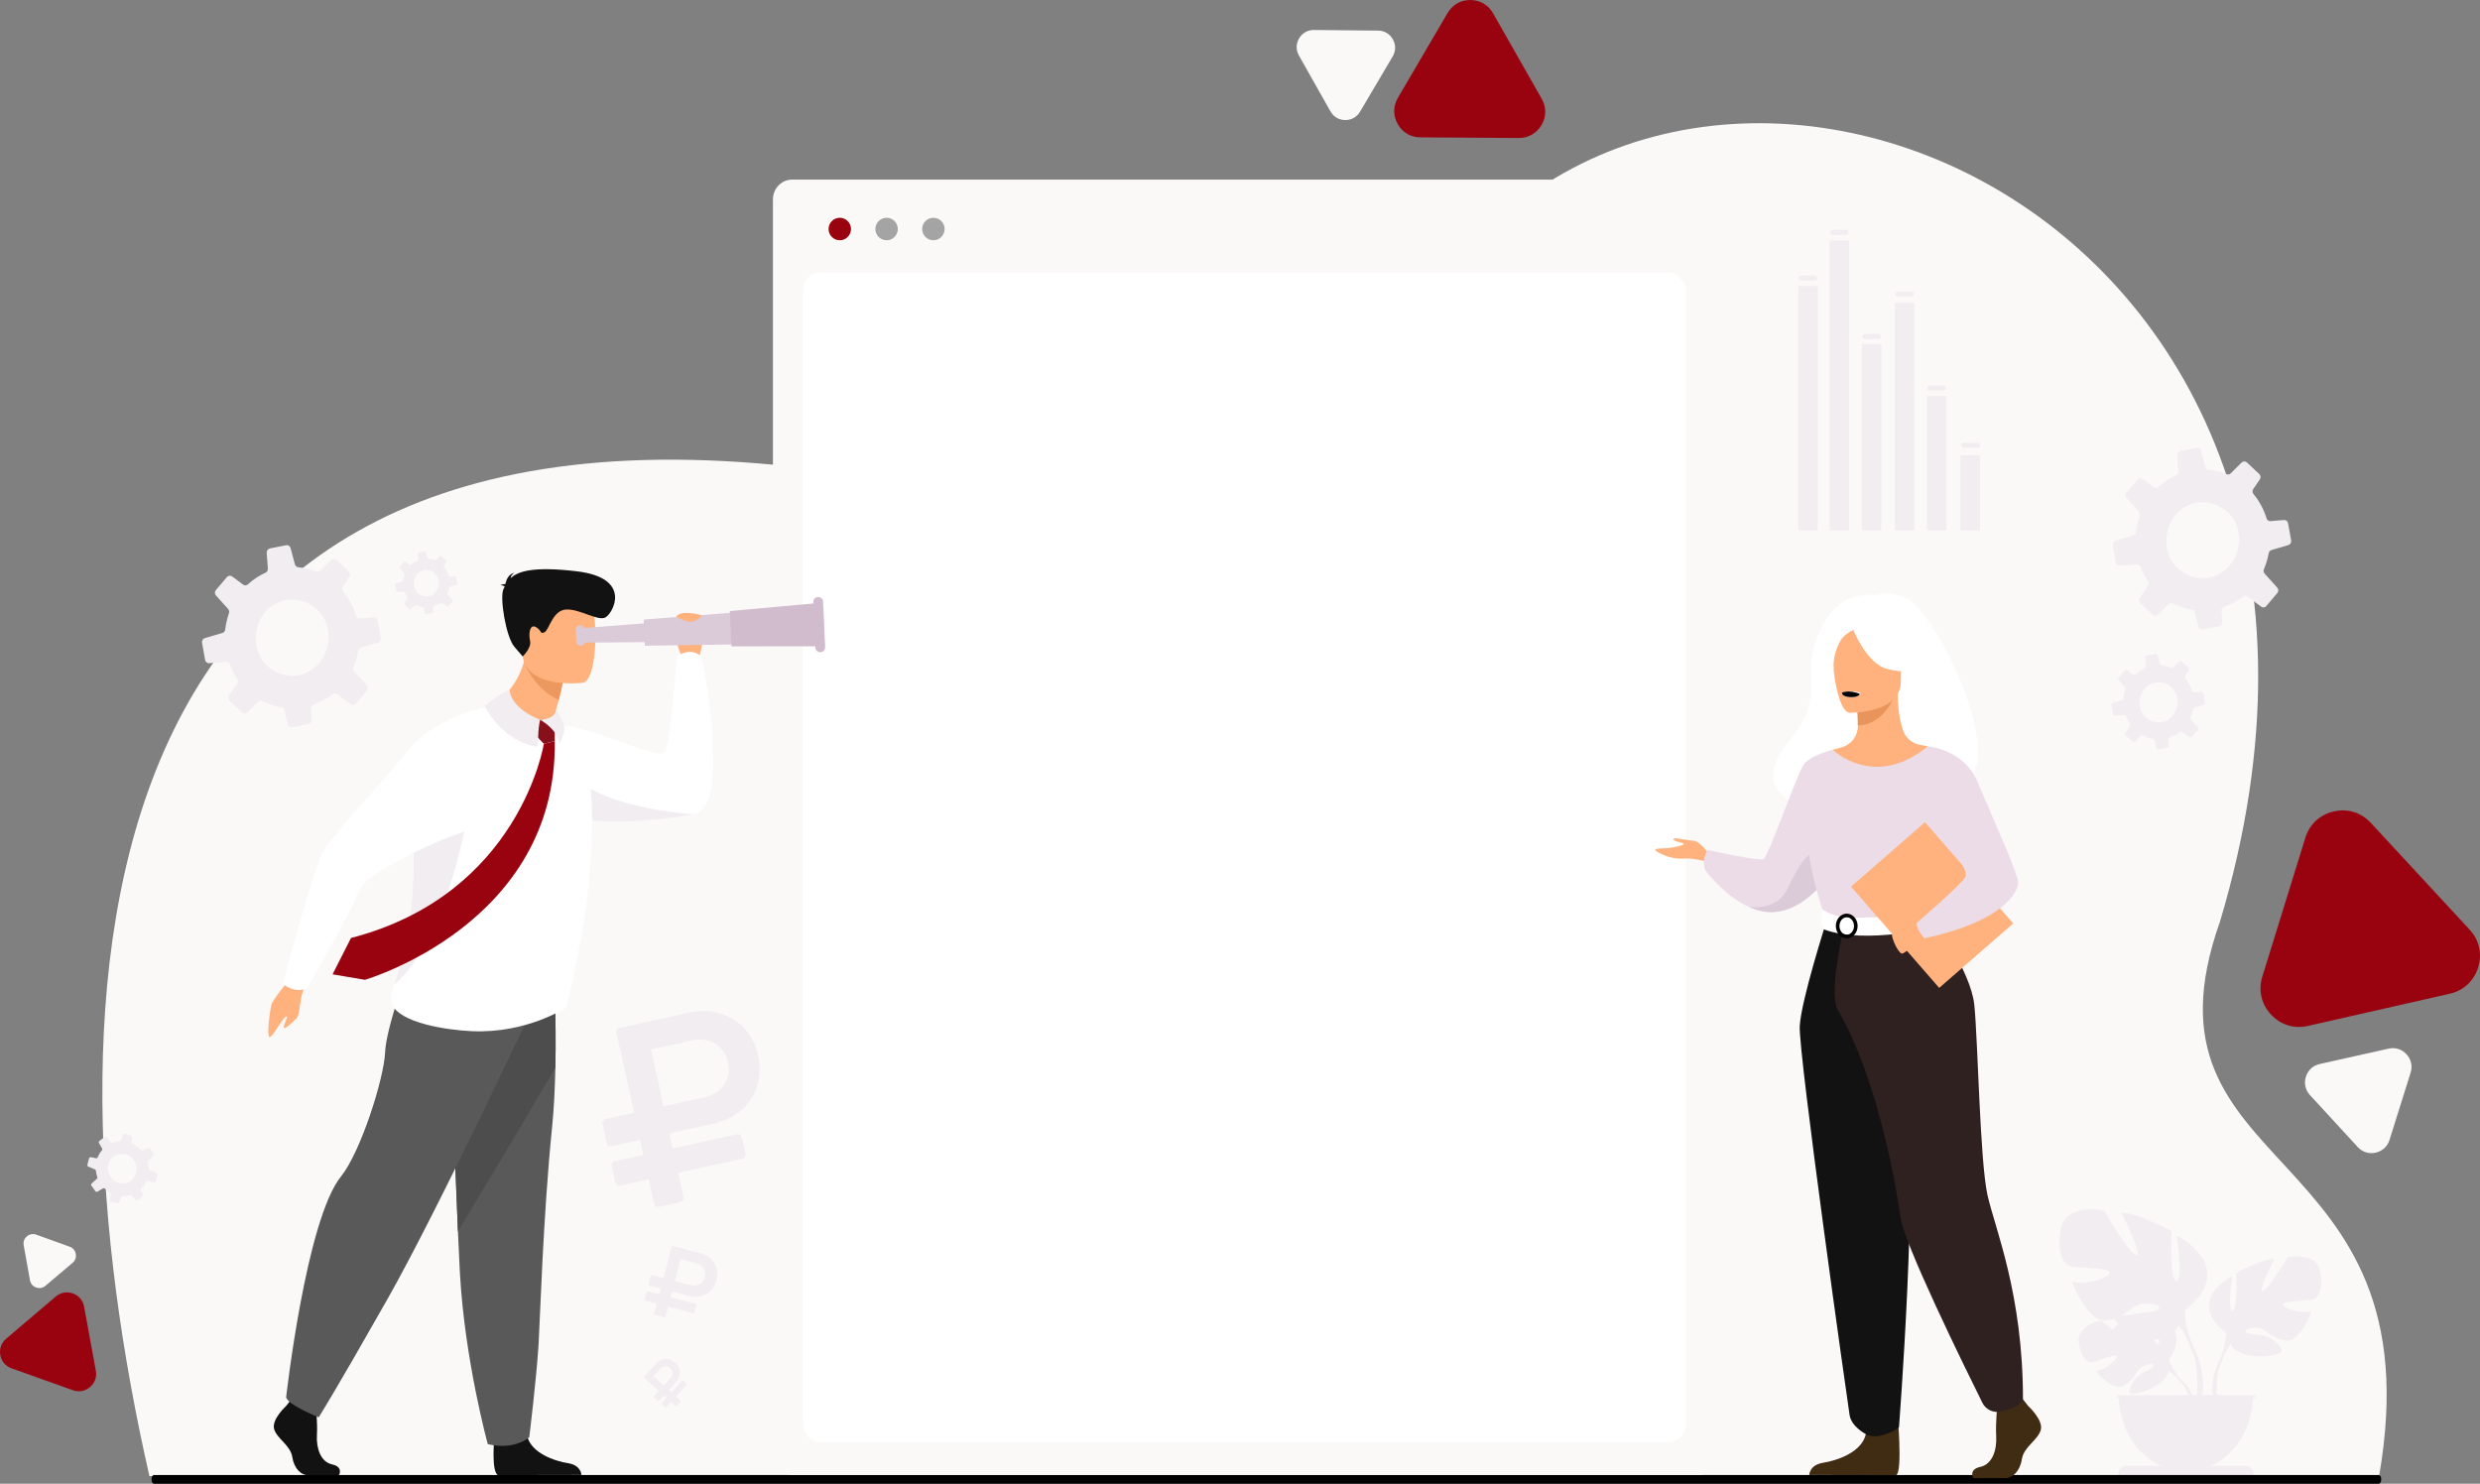 <?xml version="1.0" encoding="UTF-8"?>
<!DOCTYPE svg PUBLIC "-//W3C//DTD SVG 1.1//EN" "http://www.w3.org/Graphics/SVG/1.1/DTD/svg11.dtd">
<!-- Creator: CorelDRAW 2018 (64-Bit) -->
<svg xmlns="http://www.w3.org/2000/svg" xml:space="preserve" width="115.468mm" height="69.084mm" version="1.1" style="shape-rendering:geometricPrecision; text-rendering:geometricPrecision; image-rendering:optimizeQuality; fill-rule:evenodd; clip-rule:evenodd"
viewBox="0 0 9162.49 5481.84"
 xmlns:xlink="http://www.w3.org/1999/xlink">
 <rect x="0" y="0" width="9162.49" height="5481.84" fill="#808080" stroke="none"/>
 <defs>
  <style type="text/css">
   <![CDATA[
    .filintr5 {fill:#990310}
    .filintr6 {fill:#A4A4A4}
    .filintr25 {fill:#F2EDF1}
    .filintr3 {fill:#FBF8F8}
    .filintr4 {fill:white}
    .filintr15 {fill:#121212;fill-rule:nonzero}
    .filintr2 {fill:#2E3552;fill-rule:nonzero}
    .filintr16 {fill:#302121;fill-rule:nonzero}
    .filintr11 {fill:#402B13;fill-rule:nonzero}
    .filintr7 {fill:#470343;fill-rule:nonzero}
    .filintr21 {fill:#4D4D4D;fill-rule:nonzero}
    .filintr20 {fill:#595959;fill-rule:nonzero}
    .filintr24 {fill:#87111B;fill-rule:nonzero}
    .filintr18 {fill:#990310;fill-rule:nonzero}
    .filintr23 {fill:#D1BCCD;fill-rule:nonzero}
    .filintr10 {fill:#DBCAD8;fill-rule:nonzero}
    .filintr12 {fill:#E8945B;fill-rule:nonzero}
    .filintr9 {fill:#EBDCE8;fill-rule:nonzero}
    .filintr13 {fill:#EBF3FA;fill-rule:nonzero}
    .filintr22 {fill:#ED985F;fill-rule:nonzero}
    .filintr14 {fill:#F2CCAA;fill-rule:nonzero}
    .filintr1 {fill:#F2EDF1;fill-rule:nonzero}
    .filintr0 {fill:#FBF8F8;fill-rule:nonzero}
    .filintr8 {fill:#FFB27D;fill-rule:nonzero}
    .filintr7 {fill:white;fill-rule:nonzero}
    .filintr19 {fill:white;fill-rule:nonzero}
   ]]>
  </style>
 </defs>
 <g id="Слой_x0020_1">
  <path class="filintr0" d="M551.98 5453.41c-396.32,-1738.31 -340.63,-4182.63 2652.75,-3691.08 1359.57,115.88 1345.9,493.13 2074.67,-651.57 965.78,-1477.07 3713.58,-349.46 2922.3,2294.63 -339.24,956.12 807.97,790.72 587.59,2050.52l-8237.31 -2.5z"/>
  <g id="_3029838613104">
   <path class="filintr1" d="M8013.51 5024.14c0,0 60.32,-79.83 3.73,-130.52 0,0 -41.33,-28.4 -75.04,-26.09 0,0 47.79,90.84 32.32,99.89 -15.47,9.03 -46.79,-105.59 -46.79,-105.59 0,0 -94.09,-10.36 -124.33,6.16 0,0 80.41,74.63 63.46,79.08 -16.96,4.44 -103.78,-68.81 -103.78,-68.81 0,0 -87.58,16.89 -82.91,77.48 4.67,60.59 34.81,79.3 48.09,77.68 13.28,-1.6 90.86,-35.19 92.55,-22.85 1.63,12.31 -45.01,52.59 -77.73,54.48 0,0 61.77,77.22 102.74,54.93 41.08,-22.3 44.56,-57.62 70.12,-70.86 25.56,-13.27 47.44,-13.22 36.85,0.28 -10.55,13.53 -56.85,26.64 -71.46,55.99 -14.62,29.36 -27.75,49.14 14.67,41.9 42.47,-7.24 111.49,-42.46 114.53,-82.8 2.98,-40.35 2.98,-40.35 2.98,-40.35z"/>
   <path class="filintr1" d="M7723.18 4957.37c0,0 237.81,-10.4 290.33,66.77 0,0 11.63,39.45 47.39,75.39l5.57 17.22c0,0 -41.22,-49.29 -55.94,-52.26 0,0 23.02,-95.59 -287.34,-107.12z"/>
   <path class="filintr1" d="M8060.9 5099.53c0,0 51.02,42.83 54.55,119.32l-9.24 0.96c0,0 -16.31,-79.11 -45.75,-110.07 -29.49,-30.93 0.44,-10.21 0.44,-10.21z"/>
   <path class="filintr1" d="M8224.41 4923.75c0,0 -95.93,-60.96 -51.17,-143.66 0,0 35.8,-50.79 74.19,-63.85 0,0 -20.44,123.33 0,126.25 20.44,2.89 14.08,-139.32 14.08,-139.32 0,0 101.05,-55.16 140.74,-50.79 0,0 -62.71,120.44 -42.27,117.53 20.49,-2.89 90.85,-124.8 90.85,-124.8 0,0 103.64,-21.77 120.25,47.9 16.66,69.65 -10.24,104.48 -25.56,108.82 -15.36,4.37 -113.88,2.92 -111.3,17.43 2.54,14.51 69.07,37.73 106.18,24.67 0,0 -40.93,114.65 -94.69,108.83 -53.7,-5.8 -70.37,-43.53 -103.58,-46.43 -33.27,-2.93 -57.59,7.24 -40.98,17.41 16.66,10.16 72.95,3.33 99.81,29.25 26.85,25.88 48.59,41.87 -1.29,53.45 -49.88,11.61 -139.44,4.37 -157.34,-39.18 -17.91,-43.52 -17.91,-43.52 -17.91,-43.52z"/>
   <path class="filintr1" d="M8523.74 4714.79c0,0 -268.64,98.66 -299.33,208.96 0,0 1.29,49.34 -25.61,105.93l0 21.77c0,0 28.19,-74.02 43.52,-84.18 0,0 -60.12,-95.77 281.42,-252.49z"/>
   <path class="filintr1" d="M8198.81 5029.68c0,0 -41.43,71.38 -17.81,158.24l10.64 -3.23c0,0 -10.29,-95.69 11.34,-143.82 21.69,-48.13 -4.17,-11.2 -4.17,-11.2z"/>
   <path class="filintr1" d="M8071.74 4839.71c0,0 126.52,-80.36 67.49,-189.39 0,0 -47.2,-66.95 -97.82,-84.18 0,0 27,162.62 0,166.42 -27.01,3.82 -18.55,-183.64 -18.55,-183.64 0,0 -133.23,-72.67 -185.49,-66.92 0,0 82.65,158.76 55.65,154.93 -26.96,-3.83 -119.7,-164.51 -119.7,-164.51 0,0 -136.61,-28.7 -158.54,63.13 -21.93,91.81 13.47,137.71 33.72,143.45 20.24,5.74 150.08,3.83 146.7,22.96 -3.38,19.14 -91.05,49.74 -139.94,32.51 0,0 53.96,151.13 124.78,143.48 70.81,-7.66 92.75,-57.39 136.6,-61.21 43.82,-3.83 75.84,9.56 53.96,22.96 -21.93,13.37 -96.13,4.36 -131.53,38.52 -35.41,34.14 -64.05,55.19 1.69,70.5 65.74,15.31 183.8,5.74 207.42,-51.65 23.57,-57.38 23.57,-57.38 23.57,-57.38z"/>
   <path class="filintr1" d="M7677.14 4564.23c0,0 354.17,130.08 394.6,275.47 0,0 -1.63,65.04 33.77,139.63l0 28.7c0,0 -37.1,-97.55 -57.34,-110.95 0,0 79.27,-126.25 -371.04,-332.85z"/>
   <path class="filintr1" d="M8105.51 4979.33c0,0 54.6,94.08 23.47,208.59l-14.08 -4.26c0,0 13.62,-126.15 -14.92,-189.59 -28.54,-63.43 5.52,-14.74 5.52,-14.74z"/>
   <path class="filintr1" d="M8076.02 5436.26c-136.8,0 -247.75,-125.83 -247.75,-281.03l495.51 0c0,155.19 -110.9,281.03 -247.76,281.03z"/>
   <path class="filintr1" d="M7824.89 5450.57l502.31 0 0 0c0,-19.16 -13.67,-34.68 -30.58,-34.68l-441.2 0c-16.86,0 -30.53,15.51 -30.53,34.68l0 0z"/>
   <polygon class="filintr1" points="8331.93,5163.85 7822.67,5163.85 7822.67,5155.24 8331.93,5155.24 "/>
  </g>
  <path class="filintr1" d="M1129.67 2225.23c45.79,19.27 74.3,57.47 81.32,97.24 24.38,139.47 -120.34,227.38 -222.9,138.18 -25.98,-23.19 -43.09,-57.37 -43.29,-102.27 0.06,-104.35 97.35,-169.91 184.88,-133.15zm277.14 131.38l-11.16 -61.76 -0.28 -1.47c-1.4,-7.51 -7.9,-12.72 -15.12,-12.11l-49.84 4.13c-0.83,0.07 -1.64,0.07 -2.43,-0.01 -5.51,-0.59 -10.37,-4.48 -12.05,-10.13 -10.31,-33.18 -26.73,-63.8 -48.46,-90.18 -0.89,-1.1 -1.6,-2.31 -2.16,-3.55 -2.05,-4.77 -1.56,-10.51 1.35,-14.89l24.25 -35.65c3.16,-4.72 3.4,-10.91 0.93,-15.8 -0.79,-1.46 -1.81,-2.91 -3.1,-4.14l-45.68 -42.67c-5.61,-5.25 -14.24,-5.13 -19.73,0.37l-40.27 40.1c-3.98,3.94 -9.74,5.13 -14.85,3.03 -7.4,-2.91 -14.87,-5.55 -22.59,-7.79 -14.48,-4.21 -28.98,-6.94 -43.39,-8.36l-0.07 -0.02c-6.02,-0.59 -10.99,-4.89 -12.62,-10.99l-15.21 -56.99 -0.79 -2.86c-1.89,-7.34 -8.97,-12.02 -16.19,-10.56l-60.15 11.95c-7.31,1.51 -12.47,8.51 -11.87,16.32l4.37 58.23c0.49,6.48 -3.02,12.56 -8.67,15.02 -23.73,10.78 -45.79,25.3 -65.28,43.19 -5.01,4.49 -12.24,4.86 -17.65,0.83l-40.33 -30.08c-6.15,-4.55 -14.45,-3.5 -19.37,2.33l-40.84 48.13c-4.82,5.7 -4.66,14.31 0.31,19.77l44.84 49.76c3.82,4.2 5.01,10.32 3.13,15.8 -2.36,6.73 -4.47,13.61 -6.32,20.64 -3.5,13.27 -5.96,26.52 -7.44,39.68 -0.63,5.99 -4.6,11.02 -10.15,12.57l-65.27 19.12c-7.19,2.16 -11.57,9.61 -10.21,17.27l11.4 63.37c1.26,6.68 6.71,11.66 13.06,12.12 0.66,0.03 1.38,0.09 2.06,-0.02l61.57 -5.05c5.72,-0.51 11.17,2.55 13.81,7.87 0.25,0.45 0.49,0.91 0.66,1.42 0.57,1.48 1.08,2.86 1.8,4.31 6.96,17.15 15.74,33.51 26.06,48.78 3.53,5.03 3.47,11.97 -0.09,17.1l-30.25 44.73c-4.32,6.31 -3.32,15.09 2.24,20.26l10.14 9.51 35.5 33.07c5.53,5.23 13.96,5.05 19.41,-0.3l39.68 -39.51c4.22,-4.26 10.47,-5.14 15.73,-2.46 13.74,7.07 28.44,12.95 43.8,17.42 11.41,3.32 22.99,5.74 34.42,7.28l3.17 11.96 13.12 49.05c1.56,6.08 6.68,10.36 12.47,10.72 1.22,0.12 2.43,0.01 3.67,-0.25l60.58 -11.91c7.16,-1.48 12.05,-8.39 11.55,-15.95l-3.06 -39.79c-0.51,-6.71 3.46,-13.12 9.54,-15.29 25.24,-8.97 48.9,-22.02 70.04,-38.65 5.01,-3.94 11.75,-4.09 16.62,-0.27l50.96 38.02c5.72,4.21 13.54,3.32 18.22,-2.2l41.21 -48.72c4.91,-5.75 4.77,-14.43 -0.26,-19.92l-46.67 -51.74c-4.05,-4.43 -5.05,-10.97 -2.61,-16.59 5.21,-11.99 9.5,-24.64 12.98,-37.84 1.87,-7.09 3.44,-14.2 4.73,-21.31 1.03,-5.58 4.94,-10.07 10.13,-11.65l62.56 -18.35c7.27,-2.15 11.74,-9.65 10.4,-17.44z"/>
  <path class="filintr1" d="M8188.09 1865.27c45.71,19.24 74.18,57.37 81.18,97.08 24.34,139.23 -120.14,227 -222.53,137.94 -25.93,-23.15 -43.02,-57.28 -43.22,-102.09 0.07,-104.18 97.18,-169.62 184.57,-132.93zm276.68 131.16l-11.14 -61.65 -0.28 -1.47c-1.4,-7.49 -7.89,-12.7 -15.1,-12.09l-49.75 4.13c-0.83,0.06 -1.64,0.06 -2.43,-0.01 -5.5,-0.6 -10.35,-4.47 -12.02,-10.12 -10.29,-33.12 -26.69,-63.69 -48.38,-90.03 -0.89,-1.1 -1.59,-2.31 -2.15,-3.55 -2.05,-4.76 -1.57,-10.48 1.34,-14.86l24.21 -35.6c3.15,-4.71 3.39,-10.89 0.93,-15.77 -0.79,-1.46 -1.81,-2.9 -3.09,-4.13l-45.61 -42.6c-5.59,-5.25 -14.22,-5.13 -19.69,0.37l-40.21 40.04c-3.98,3.94 -9.71,5.12 -14.81,3.02 -7.39,-2.91 -14.85,-5.54 -22.55,-7.78 -14.46,-4.2 -28.93,-6.94 -43.32,-8.34l-0.07 -0.02c-6.01,-0.59 -10.97,-4.88 -12.6,-10.97l-15.19 -56.89 -0.79 -2.85c-1.89,-7.32 -8.95,-12 -16.16,-10.55l-60.05 11.94c-7.3,1.5 -12.45,8.49 -11.85,16.29l4.36 58.13c0.5,6.47 -3.01,12.54 -8.65,14.99 -23.69,10.78 -45.71,25.27 -65.17,43.12 -5.01,4.48 -12.21,4.86 -17.62,0.83l-40.25 -30.03c-6.14,-4.55 -14.43,-3.49 -19.34,2.32l-40.78 48.05c-4.8,5.7 -4.64,14.3 0.31,19.73l44.77 49.68c3.82,4.19 5,10.31 3.12,15.77 -2.36,6.71 -4.46,13.58 -6.32,20.6 -3.49,13.24 -5.94,26.48 -7.42,39.61 -0.62,5.98 -4.59,11.01 -10.13,12.55l-65.16 19.09c-7.17,2.15 -11.55,9.59 -10.2,17.23l11.39 63.26c1.25,6.67 6.7,11.65 13.04,12.11 0.66,0.03 1.38,0.08 2.06,-0.02l61.47 -5.05c5.71,-0.5 11.15,2.55 13.78,7.86 0.25,0.45 0.48,0.91 0.66,1.42 0.56,1.47 1.08,2.86 1.79,4.3 6.95,17.12 15.72,33.45 26.01,48.7 3.53,5.03 3.47,11.95 -0.09,17.08l-30.19 44.65c-4.31,6.31 -3.31,15.07 2.24,20.23l10.13 9.49 35.43 33.01c5.53,5.22 13.94,5.05 19.39,-0.3l39.61 -39.45c4.21,-4.25 10.46,-5.13 15.7,-2.45 13.71,7.05 28.39,12.93 43.73,17.39 11.39,3.31 22.95,5.74 34.36,7.28l3.17 11.93 13.1 48.97c1.56,6.07 6.67,10.33 12.44,10.7 1.22,0.13 2.43,0.01 3.67,-0.25l60.47 -11.88c7.15,-1.48 12.04,-8.38 11.54,-15.93l-3.05 -39.72c-0.51,-6.7 3.45,-13.11 9.52,-15.27 25.2,-8.95 48.82,-21.98 69.93,-38.58 5,-3.94 11.72,-4.08 16.59,-0.28l50.87 37.96c5.71,4.21 13.51,3.32 18.19,-2.19l41.15 -48.63c4.9,-5.74 4.75,-14.42 -0.27,-19.89l-46.59 -51.67c-4.04,-4.42 -5.05,-10.94 -2.61,-16.56 5.21,-11.97 9.49,-24.6 12.97,-37.78 1.86,-7.09 3.44,-14.18 4.72,-21.28 1.03,-5.56 4.93,-10.05 10.12,-11.63l62.46 -18.32c7.25,-2.14 11.72,-9.63 10.39,-17.41z"/>
  <path class="filintr1" d="M1592.9 2109.59c15.86,6.67 25.73,19.9 28.16,33.68 8.44,48.3 -41.68,78.75 -77.19,47.85 -9,-8.03 -14.93,-19.87 -15,-35.41 0.02,-36.14 33.72,-58.85 64.03,-46.11zm95.98 45.5l-3.86 -21.39 -0.1 -0.51c-0.48,-2.59 -2.74,-4.4 -5.24,-4.19l-17.27 1.43c-0.29,0.02 -0.56,0.02 -0.84,0 -1.9,-0.21 -3.59,-1.55 -4.17,-3.51 -3.57,-11.49 -9.26,-22.1 -16.78,-31.23 -0.31,-0.38 -0.56,-0.8 -0.75,-1.23 -0.71,-1.65 -0.55,-3.64 0.47,-5.16l8.4 -12.35c1.1,-1.63 1.17,-3.78 0.32,-5.48 -0.27,-0.5 -0.63,-1.01 -1.07,-1.43l-15.82 -14.78c-1.94,-1.82 -4.93,-1.78 -6.83,0.13l-13.95 13.89c-1.38,1.36 -3.37,1.78 -5.14,1.05 -2.56,-1.01 -5.15,-1.92 -7.82,-2.7 -5.01,-1.45 -10.03,-2.4 -15.02,-2.89l-0.03 -0.01c-2.08,-0.21 -3.8,-1.7 -4.37,-3.81l-5.26 -19.73 -0.28 -0.99c-0.66,-2.54 -3.1,-4.16 -5.6,-3.66l-20.84 4.14c-2.53,0.52 -4.32,2.94 -4.11,5.65l1.52 20.17c0.17,2.24 -1.05,4.35 -3,5.2 -8.22,3.74 -15.86,8.76 -22.61,14.96 -1.73,1.56 -4.23,1.68 -6.11,0.29l-13.97 -10.42c-2.13,-1.58 -5,-1.21 -6.71,0.81l-14.15 16.67c-1.67,1.98 -1.61,4.96 0.11,6.84l15.53 17.23c1.33,1.45 1.74,3.58 1.08,5.48 -0.82,2.32 -1.55,4.71 -2.19,7.15 -1.21,4.59 -2.06,9.18 -2.57,13.74 -0.21,2.08 -1.59,3.82 -3.52,4.36l-22.61 6.62c-2.49,0.75 -4.01,3.32 -3.54,5.98l3.95 21.94c0.44,2.32 2.32,4.05 4.52,4.21 0.23,0.01 0.48,0.02 0.71,-0.01l21.32 -1.75c1.98,-0.17 3.87,0.88 4.78,2.72 0.09,0.16 0.17,0.32 0.23,0.49 0.19,0.52 0.37,1 0.62,1.5 2.41,5.94 5.45,11.6 9.03,16.89 1.22,1.74 1.2,4.14 -0.03,5.92l-10.47 15.49c-1.5,2.19 -1.15,5.23 0.77,7.01l3.52 3.29 12.29 11.46c1.92,1.81 4.84,1.75 6.73,-0.11l13.74 -13.68c1.46,-1.48 3.63,-1.78 5.45,-0.85 4.75,2.44 9.85,4.48 15.16,6.03 3.95,1.15 7.96,1.98 11.93,2.52l1.1 4.14 4.54 16.98c0.55,2.11 2.32,3.59 4.32,3.71 0.42,0.05 0.84,0.01 1.27,-0.09l20.98 -4.12c2.48,-0.52 4.17,-2.9 4,-5.52l-1.06 -13.78c-0.17,-2.32 1.2,-4.55 3.3,-5.29 8.74,-3.11 16.93,-7.63 24.26,-13.39 1.74,-1.37 4.07,-1.41 5.76,-0.1l17.65 13.16c1.98,1.46 4.68,1.15 6.31,-0.76l14.28 -16.87c1.7,-1.99 1.65,-5 -0.1,-6.9l-16.16 -17.93c-1.4,-1.53 -1.75,-3.79 -0.9,-5.74 1.81,-4.15 3.29,-8.53 4.5,-13.1 0.64,-2.46 1.19,-4.92 1.63,-7.39 0.36,-1.93 1.71,-3.48 3.51,-4.03l21.67 -6.36c2.52,-0.75 4.06,-3.34 3.6,-6.04z"/>
  <path class="filintr1" d="M8001.33 2526.53c23.97,10.09 38.91,30.09 42.58,50.92 12.77,73.03 -63.01,119.06 -116.72,72.35 -13.6,-12.15 -22.56,-30.04 -22.67,-53.55 0.04,-54.65 50.97,-88.98 96.81,-69.73zm145.12 68.8l-5.84 -32.34 -0.15 -0.76c-0.73,-3.94 -4.13,-6.67 -7.92,-6.34l-26.1 2.16c-0.43,0.04 -0.86,0.04 -1.27,0 -2.88,-0.31 -5.43,-2.35 -6.31,-5.31 -5.4,-17.37 -13.99,-33.41 -25.37,-47.22 -0.47,-0.57 -0.84,-1.21 -1.13,-1.86 -1.07,-2.5 -0.82,-5.5 0.71,-7.8l12.7 -18.67c1.66,-2.47 1.79,-5.71 0.49,-8.27 -0.42,-0.76 -0.95,-1.52 -1.63,-2.17l-23.92 -22.34c-2.94,-2.75 -7.46,-2.69 -10.34,0.19l-21.08 21c-2.09,2.07 -5.1,2.69 -7.78,1.59 -3.87,-1.52 -7.78,-2.9 -11.82,-4.08 -7.59,-2.2 -15.18,-3.63 -22.73,-4.37l-0.03 -0.01c-3.16,-0.31 -5.76,-2.56 -6.61,-5.75l-7.97 -29.84 -0.42 -1.49c-0.98,-3.85 -4.69,-6.3 -8.47,-5.54l-31.49 6.26c-3.82,0.79 -6.53,4.46 -6.21,8.55l2.29 30.49c0.26,3.39 -1.58,6.57 -4.54,7.86 -12.42,5.65 -23.97,13.25 -34.18,22.62 -2.63,2.35 -6.41,2.54 -9.24,0.43l-21.12 -15.75c-3.22,-2.39 -7.56,-1.83 -10.14,1.22l-21.39 25.2c-2.52,2.98 -2.44,7.5 0.17,10.35l23.47 26.06c2.01,2.2 2.63,5.41 1.64,8.28 -1.24,3.52 -2.34,7.12 -3.32,10.81 -1.83,6.94 -3.12,13.89 -3.89,20.77 -0.33,3.13 -2.41,5.77 -5.32,6.58l-34.18 10.01c-3.76,1.13 -6.06,5.03 -5.35,9.04l5.98 33.18c0.65,3.51 3.51,6.11 6.83,6.36 0.35,0.02 0.72,0.04 1.08,-0.02l32.24 -2.65c3,-0.26 5.85,1.33 7.23,4.13 0.13,0.24 0.26,0.48 0.35,0.75 0.29,0.77 0.56,1.5 0.94,2.25 3.64,8.97 8.24,17.54 13.64,25.54 1.85,2.63 1.82,6.27 -0.05,8.96l-15.84 23.42c-2.25,3.31 -1.73,7.9 1.17,10.61l5.31 4.98 18.59 17.31c2.9,2.74 7.31,2.65 10.16,-0.16l20.77 -20.69c2.21,-2.23 5.48,-2.69 8.24,-1.29 7.19,3.7 14.89,6.78 22.93,9.12 5.98,1.74 12.04,3.01 18.02,3.82l1.66 6.26 6.87 25.68c0.82,3.19 3.5,5.43 6.53,5.62 0.63,0.06 1.27,0 1.92,-0.13l31.72 -6.23c3.75,-0.78 6.32,-4.4 6.05,-8.36l-1.6 -20.83c-0.26,-3.52 1.82,-6.87 5,-8.01 13.22,-4.7 25.61,-11.53 36.68,-20.24 2.63,-2.06 6.15,-2.13 8.7,-0.14l26.68 19.91c3,2.21 7.09,1.74 9.55,-1.15l21.58 -25.5c2.56,-3.02 2.49,-7.56 -0.14,-10.43l-24.44 -27.1c-2.12,-2.32 -2.64,-5.74 -1.36,-8.69 2.73,-6.28 4.98,-12.9 6.79,-19.81 0.98,-3.72 1.81,-7.44 2.48,-11.16 0.54,-2.92 2.58,-5.27 5.3,-6.1l32.76 -9.61c3.8,-1.12 6.14,-5.05 5.44,-9.13z"/>
  <path class="filintr1" d="M447.42 4263.17c19.39,-0.94 35.88,7.7 45.08,20.53 32.14,45.02 -4,100.44 -55.2,86.33 -13.07,-3.79 -24.88,-12.93 -32.53,-28.72 -17.61,-36.79 5.6,-76.31 42.65,-78.14zm119.84 -0.52l-14.36 -19.88 -0.35 -0.47c-1.76,-2.41 -4.93,-3.15 -7.37,-1.71l-16.86 9.87c-0.29,0.17 -0.57,0.3 -0.86,0.41 -2.05,0.72 -4.41,0.17 -5.96,-1.54 -9.24,-9.95 -20.19,-17.97 -32.3,-23.59 -0.5,-0.24 -0.96,-0.54 -1.36,-0.89 -1.52,-1.33 -2.32,-3.43 -2.04,-5.48l2.52 -16.66c0.32,-2.2 -0.64,-4.42 -2.34,-5.72 -0.52,-0.38 -1.13,-0.72 -1.79,-0.94l-23.3 -7.32c-2.86,-0.9 -5.89,0.6 -6.9,3.46l-7.42 20.94c-0.73,2.06 -2.56,3.44 -4.71,3.57 -3.1,0.22 -6.17,0.56 -9.28,1.07 -5.82,0.96 -11.39,2.44 -16.7,4.39l-0.02 0c-2.22,0.81 -4.7,0.13 -6.31,-1.74l-14.98 -17.51 -0.76 -0.87c-1.9,-2.26 -5.19,-2.72 -7.49,-0.98l-19.17 14.37c-2.32,1.76 -2.96,5.1 -1.43,7.75l11.38 19.78c1.27,2.2 1.06,4.93 -0.52,6.75 -6.53,7.81 -11.86,16.65 -15.7,26.24 -1.01,2.44 -3.49,3.79 -6.08,3.28l-19.29 -3.79c-2.94,-0.56 -5.68,1.21 -6.43,4.09l-6.26 23.86c-0.74,2.82 0.78,5.83 3.44,6.91l24.21 9.96c2.06,0.83 3.51,2.79 3.77,5.04 0.3,2.77 0.72,5.55 1.25,8.34 1.01,5.27 2.38,10.36 4.09,15.24 0.79,2.22 0.24,4.67 -1.46,6.14l-19.77 17.77c-2.17,1.97 -2.45,5.33 -0.68,7.81l14.72 20.39c1.57,2.15 4.34,2.98 6.65,2.07 0.24,-0.1 0.5,-0.21 0.72,-0.36l20.85 -12.18c1.93,-1.14 4.36,-0.99 6.19,0.44 0.17,0.12 0.33,0.24 0.48,0.39 0.44,0.42 0.86,0.83 1.36,1.21 5.35,4.86 11.21,9.15 17.43,12.78 2.09,1.18 3.25,3.63 2.86,6.05l-3.1 20.86c-0.45,2.96 1.38,5.88 4.21,6.76l5.17 1.64 18.09 5.65c2.83,0.91 5.78,-0.57 6.79,-3.38l7.31 -20.62c0.76,-2.21 2.82,-3.58 5.13,-3.52 6.03,0.17 12.2,-0.24 18.37,-1.26 4.59,-0.76 9.07,-1.86 13.36,-3.25l3.13 3.67 12.9 15.07c1.58,1.88 4.11,2.52 6.21,1.67 0.45,-0.16 0.86,-0.4 1.25,-0.71l19.34 -14.43c2.27,-1.73 2.82,-4.99 1.37,-7.57l-7.79 -13.51c-1.32,-2.28 -1,-5.21 0.78,-7 7.38,-7.42 13.51,-16.01 18.15,-25.45 1.1,-2.24 3.45,-3.42 5.82,-2.9l24.38 4.79c2.72,0.52 5.32,-1.12 6.05,-3.85l6.29 -24.13c0.76,-2.86 -0.75,-5.89 -3.46,-6.97l-25.19 -10.35c-2.17,-0.87 -3.63,-3.01 -3.72,-5.4 -0.18,-5.11 -0.81,-10.29 -1.82,-15.53 -0.54,-2.82 -1.18,-5.59 -1.93,-8.31 -0.58,-2.14 0.03,-4.38 1.59,-5.82l18.95 -17.04c2.2,-1.98 2.51,-5.38 0.72,-7.9z"/>
  <path class="fil2" d="M8797.35 5463.3l0 4.72c0,7.58 -4.21,13.82 -9.32,13.82l-8218.65 0c-5.13,0 -9.34,-6.24 -9.34,-13.82l0 -4.72c0,-7.61 4.21,-13.81 9.34,-13.81l8218.65 0c5.11,0 9.32,6.21 9.32,13.81z"/>
  <g id="_3029838621104">
   <polygon class="filintr1" points="7243.41,1959.73 7315.35,1959.73 7315.35,1681.92 7243.41,1681.92 "/>
   <path class="filintr1" d="M7306.36 1654.39l-50.68 0c-4.94,0 -8.99,-4.25 -8.99,-9.43l0 0c0,-5.19 4.05,-9.44 8.99,-9.44l50.68 0c4.94,0 9,4.25 9,9.44l0 0c0,5.19 -4.05,9.43 -9,9.43z"/>
   <polygon class="filintr1" points="7119.39,1959.73 7191.33,1959.73 7191.33,1463.76 7119.39,1463.76 "/>
   <path class="filintr1" d="M7180.7 1443.18l-50.68 0c-4.94,0 -9,-4.25 -9,-9.44l0 0c0,-5.2 4.05,-9.44 9,-9.44l50.68 0c4.94,0 8.99,4.25 8.99,9.44l0 0c0,5.19 -4.05,9.44 -8.99,9.44z"/>
   <polygon class="filintr1" points="7000.54,1959.73 7072.48,1959.73 7072.48,1118.39 7000.54,1118.39 "/>
   <path class="filintr1" d="M7061.84 1095.45l-50.68 0c-4.94,0 -9,-4.25 -9,-9.44l0 0c0,-5.19 4.05,-9.44 9,-9.44l50.68 0c4.95,0 8.99,4.25 8.99,9.44l0 0c0,5.2 -4.04,9.44 -8.99,9.44z"/>
   <polygon class="filintr1" points="6878.54,1959.73 6950.48,1959.73 6950.48,1271.05 6878.54,1271.05 "/>
   <path class="filintr1" d="M6939.86 1252.62l-50.68 0c-4.94,0 -9,-4.25 -9,-9.44l0 0c0,-5.19 4.05,-9.43 9,-9.43l50.68 0c4.95,0 8.99,4.25 8.99,9.43l0 0c0,5.19 -4.04,9.44 -8.99,9.44z"/>
   <polygon class="filintr1" points="6759.69,1959.73 6831.63,1959.73 6831.63,888.87 6759.69,888.87 "/>
   <path class="filintr1" d="M6821 868.36l-50.67 0c-4.95,0 -9,-4.25 -9,-9.44l0 0c0,-5.19 4.05,-9.44 9,-9.44l50.67 0c4.95,0 9,4.25 9,9.44l0 0c0,5.2 -4.05,9.44 -9,9.44z"/>
   <polygon class="filintr1" points="6643.96,1959.73 6715.9,1959.73 6715.9,1056.11 6643.96,1056.11 "/>
   <path class="filintr1" d="M6705.27 1036.89l-50.68 0c-4.95,0 -8.99,-4.25 -8.99,-9.43l0 0c0,-5.2 4.04,-9.44 8.99,-9.44l50.68 0c4.94,0 9,4.25 9,9.44l0 0c0,5.19 -4.05,9.43 -9,9.43z"/>
  </g>
  <rect class="filintr3" x="2855.64" y="663.53" width="3491.97" height="4785.95" rx="70.88" ry="73.44"/>
  <rect class="filintr4" x="2965.51" y="1006.51" width="3263.09" height="4322.13" rx="66.24" ry="66.32"/>
  <ellipse class="filintr5" cx="3102.6" cy="846.12" rx="41.47" ry="41.53"/>
  <ellipse class="filintr6" cx="3275.55" cy="846.12" rx="41.47" ry="41.53"/>
  <ellipse class="filintr6" cx="3448.5" cy="846.12" rx="41.47" ry="41.53"/>
  <path class="filintr5" d="M8759.28 3040.32l182.35 197.04 182.36 197.04c35.75,38.63 47.29,89.51 31.72,139.78 -15.58,50.28 -53.87,85.71 -105.2,97.36l-261.82 59.4 -261.81 59.41c-51.32,11.64 -101.16,-3.8 -136.91,-42.43 -35.76,-38.63 -47.3,-89.51 -31.72,-139.78l79.46 -256.45 79.45 -256.44c15.58,-50.28 53.87,-85.71 105.2,-97.36 51.33,-11.64 101.16,3.8 136.92,42.43z"/>
  <path class="filintr5" d="M5611.02 509.83l-181.67 -1.16 -181.67 -1.16c-35.61,-0.23 -66.08,-18.08 -83.69,-49.03 -17.62,-30.96 -17.39,-66.27 0.62,-97l91.83 -156.76 91.84 -156.76c18,-30.73 48.7,-48.19 84.31,-47.96 35.62,0.22 66.08,18.07 83.69,49.03l89.84 157.92 89.83 157.91c17.62,30.95 17.39,66.27 -0.62,97 -18,30.73 -48.69,48.19 -84.31,47.97z"/>
  <path class="filintr5" d="M269.36 5136.32l-113.31 -40.41 -113.31 -40.41c-22.21,-7.92 -37.36,-25.73 -41.6,-48.94 -4.25,-23.19 3.6,-45.21 21.58,-60.5l91.64 -77.92 91.64 -77.93c17.97,-15.28 40.97,-19.49 63.18,-11.57 22.22,7.93 37.36,25.73 41.61,48.94l21.66 118.33 21.66 118.34c4.25,23.19 -3.6,45.21 -21.57,60.5 -17.97,15.28 -40.97,19.49 -63.18,11.57z"/>
  <path class="filintr3" d="M8570.4 3931.08l127.12 -28.38 127.11 -28.39c24.92,-5.57 49.08,2.01 66.35,20.81 17.28,18.8 22.8,43.5 15.16,67.87l-38.97 124.28 -38.97 124.28c-7.64,24.37 -26.27,41.49 -51.2,47.06 -24.92,5.56 -49.07,-2.01 -66.35,-20.81l-88.14 -95.9 -88.15 -95.89c-17.27,-18.8 -22.8,-43.5 -15.16,-67.87 7.64,-24.36 26.28,-41.49 51.2,-47.06z"/>
  <path class="filintr3" d="M5145.36 208.45l-60.22 101.99 -60.21 101.99c-11.81,20 -31.85,31.31 -55.07,31.08 -23.23,-0.22 -43.04,-11.93 -54.46,-32.14l-58.22 -103.15 -58.22 -103.15c-11.41,-20.22 -11.19,-43.24 0.62,-63.23 11.81,-19.99 31.85,-31.3 55.07,-31.08l118.44 1.16 118.43 1.15c23.23,0.23 43.04,11.93 54.46,32.15 11.41,20.22 11.19,43.24 -0.62,63.23z"/>
  <path class="filintr3" d="M268.12 4665.81l-50.16 42.36 -50.15 42.36c-9.84,8.3 -22.39,10.55 -34.5,6.19 -12.11,-4.36 -20.34,-14.11 -22.61,-26.77l-11.6 -64.62 -11.61 -64.62c-2.27,-12.66 2.06,-24.67 11.89,-32.97 9.83,-8.31 22.39,-10.56 34.49,-6.2l61.76 22.26 61.77 22.26c12.1,4.36 20.34,14.11 22.61,26.78 2.28,12.66 -2.05,24.67 -11.88,32.97z"/>
  <g id="_3029838634384">
   <path class="filintr7" d="M7043.01 2210.79c-61.73,-31.99 -111.11,-11.89 -111.11,-11.89 -188.74,-22.15 -243.75,197.93 -241.23,273.66 2.52,75.72 11.19,157.07 -73.09,255.45 -243.46,284.16 266.38,296.73 266.38,296.73 4.37,-227.07 276.47,-144.21 264.61,-121.23 348.89,83.75 34.65,-619.95 -105.56,-692.72z"/>
   <path class="filintr8" d="M6315.01 3157.36c0,0 -33.21,-50.52 -59.97,-51.52 -26.72,-0.96 -76.27,-14.84 -72.29,-4.94 3.93,9.91 34.66,10.91 37.63,16.85 2.97,5.95 -45.58,14.85 -59.46,15.85 -13.85,0.96 -46.55,0 -45.54,6.94 0.96,6.9 58.91,35.66 99.79,31.69 40.87,-3.97 91.39,11.88 91.39,11.88l8.44 -26.76z"/>
   <path class="filintr9" d="M6794.96 3173.7c0,0 -18.08,35.75 -50.72,76.78 -39.45,49.39 -100.26,106.46 -176.63,117.72 -36.5,5.4 -72.15,-2.48 -104.92,-17.04 -0.07,0 -0.12,0 -0.12,0 -92.73,-41.19 -162.45,-135.85 -162.45,-135.85 -16.35,-44.57 10.41,-74.8 10.41,-74.8 0,0 187.24,42.14 205.1,33.19 17.83,-8.9 121.79,-308.55 146.6,-346.22 24.73,-37.67 109.18,-57.22 109.18,-57.22l23.55 403.44z"/>
   <path class="filintr10" d="M6744.24 3250.48c-39.45,49.39 -100.26,106.46 -176.63,117.72 -36.5,5.4 -72.15,-2.48 -104.92,-17.04 3.63,0.5 96.26,11.91 133.18,-54.1 37.6,-67.36 78.39,-174.37 134.24,-138.7 24.15,15.39 23.05,53.64 14.13,92.12z"/>
   <path class="filintr11" d="M7493.5 5194.81c0,0 57.11,52.17 46.01,89.18 -11.19,37.06 -62.74,61.77 -69.65,107.04 -6.97,45.26 -34.91,69.99 -59.97,69.99 -25.07,0 -119.61,0 -119.61,0 0,0 -18.43,-31.89 26.15,-41.49 44.58,-9.6 61.4,-62.81 58.62,-112.22 -2.77,-49.39 4.21,-115.25 4.21,-115.25l94.71 -21.93 19.51 24.68z"/>
   <path class="filintr11" d="M7009.95 5216.97c0,0 20.53,220.87 -4.54,233.21l-320.97 -0.65c0,0 0,-37.06 51.55,-45.27 51.48,-8.25 142.07,-38.45 157.46,-105.66 15.31,-67.25 116.49,-81.64 116.49,-81.64z"/>
   <path class="filintr8" d="M7238.73 3632.33c-66.12,-148.14 -106.57,-190.68 -98.83,-236.64 5.72,-34.24 -17.5,-638.08 -17.5,-638.08 -7.82,-2.43 -23.55,-4.59 -32.13,-6.51 -27.08,-6.01 -49.54,-25.03 -58.79,-51.17 -11.28,-31.48 -20.19,-77.98 -20.02,-136.23l-8.41 1.67 -142.32 28.16c0,0 3.28,44.79 3.28,86.96 0,0.35 0,0.71 0,1.05 0.25,36.64 -23.8,68.95 -58.96,79.12 -18,5.22 -33.64,9.61 -33.64,9.61 0,0 -52.23,149.19 -62.24,302.39 -9.93,153.23 95.05,219.82 -0.75,526.02 -97.82,312.72 566.74,115.49 530.32,33.66z"/>
   <path class="filintr12" d="M6860.74 2593.52c0,0 3.28,44.79 3.28,86.96 79.66,-2.24 121.72,-74.87 139.04,-115.12l-142.32 28.16z"/>
   <path class="filintr8" d="M6834.15 2633.46c0,0 188.41,3.1 188.5,-114.23 0.08,-117.34 24.56,-195.96 -95.72,-202.9 -120.28,-6.95 -143.66,37.79 -153.25,76.95 -9.59,39.16 11.52,236.35 60.47,240.18z"/>
   <path class="filintr7" d="M6841.14 2313.46c0,0 51.56,137.66 130.71,158 79.14,20.36 113.46,-0.85 113.46,-0.85 0,0 -60.73,-48.23 -73.34,-132.42 0,0 -131.98,-90.25 -170.83,-24.73z"/>
   <path class="filintr7" d="M6853.92 2324.63c0,0 -38.26,14.3 -54,42.19 -15.39,27.27 -28.51,63.4 -25.48,107.72 0,0 -38.87,-93.55 4.79,-146.49 46.34,-56.12 74.68,-3.42 74.68,-3.42z"/>
   <path class="filintr13" d="M6875.12 2560.67c0,0 -12.96,17.1 -38.95,15.86 -20.94,-0.99 -29.11,-19.16 -29.11,-19.16 0,0 38.52,-9.25 68.05,3.29z"/>
   <path class="filintr9" d="M7256.9 3024.75c0,0 4.71,67.44 0,148.34 -3.19,53.64 -57.44,125.51 -65.18,143.28 -19.27,44.58 -41.05,51.83 -41.05,51.83l-168.56 41.29 -59.3 14.54 -186.89 -55.83c0,0 -85.12,-237.57 -50.97,-371.34 34.24,-133.71 86.47,-226.61 86.47,-226.61 0,0 152.5,149.34 350.99,-12.65l134.49 267.14z"/>
   <path class="filintr14" d="M7207.52 3194.99c-3.19,53.64 -8.07,103.61 -15.81,121.38 -19.27,44.58 -41.05,51.83 -41.05,51.83l-168.56 41.29 -73.26 -21.51c0,0 244.42,-37.02 217.26,-247.25l81.41 54.25z"/>
   <path class="filintr15" d="M6747.86 3404.25c0,0 -92.6,288.07 -98.58,386.14 -5.89,98.09 176.97,1393.28 184.28,1438.47 6.98,42.6 59.89,69.75 59.89,69.75 0,0 24.31,14.35 59.05,4.55 48.19,-13.62 63.33,-29.89 63.33,-29.89 0,0 72.08,-923.73 27.5,-1253.69 -44.58,-329.99 -45.08,-615.33 -45.08,-615.33l-250.4 0z"/>
   <path class="filintr16" d="M7139.9 3395.69c0,0 141.14,189.4 154.35,317.42 13.2,128.06 20.69,577.82 48.7,702.64 28.09,124.81 131.05,365.04 131.05,754.38 0,0 -10.68,22.32 -43.74,34.2 -10.6,3.81 -24.81,7.47 -38.52,10.64 -27.25,6.24 -55.26,-7.1 -67.71,-32.12 -69.64,-140.24 -291.44,-592.5 -302.79,-686.4 -8.08,-66.44 -78.14,-506.14 -230.97,-764.17 -36.59,-61.93 22.54,-308.25 22.54,-308.25l327.11 -28.34z"/>
   <path class="filintr17" d="M6871 2563.81c0,0 -3.28,13.82 -37.68,11.69 0,0 -28.94,-1.79 -28.01,-16.98 0,0 28.01,-10.82 65.69,5.29z"/>
   <path class="filintr7" d="M6733.05 3359.8c0,0 37.18,29.38 110.95,30.88 88.14,1.78 306.58,-22.48 306.58,-22.48 0,0 9.76,27.11 9.34,55.75 0,0 -266.8,67.29 -421.4,9.83 0,0 -19.93,-37.52 -5.47,-73.99z"/>
   <path class="filintr17" d="M6822.81 3388.9c-14.81,0 -26.84,14.46 -26.84,32.2 0,17.77 12.03,32.2 26.84,32.2 14.89,0 26.91,-14.43 26.91,-32.2 0,-17.74 -12.02,-32.2 -26.91,-32.2zm0 77.74c-22.12,0 -40.21,-20.44 -40.21,-45.54 0,-25.11 18.08,-45.51 40.21,-45.51 22.2,0 40.29,20.4 40.29,45.51 0,25.1 -18.08,45.54 -40.29,45.54z"/>
   <polygon class="filintr8" points="7437.82,3411.92 7164.46,3649.91 6838.7,3275.77 7112.07,3037.75 "/>
   <path class="filintr8" d="M7089.01 3412.76c0,0 -100.17,11.73 -99.93,35.48 0.34,23.8 24.99,72.65 37.35,74.81 12.36,2.15 81.5,-66.05 81.5,-66.05l-18.93 -44.24z"/>
   <path class="filintr9" d="M7122.4 2757.61c0,0 133.74,9.37 185.05,133.96 51.22,124.62 148.46,333.8 148.46,369.01 0,35.2 -54.25,143.67 -346.03,206.07 0,0 -30.2,-31.74 -28.34,-56.84 0,0 182.1,-156.43 181.59,-174.71 -0.93,-34.58 -29.86,-80.24 -189.75,-240.19 -43.49,-43.49 49.03,-237.29 49.03,-237.29z"/>
  </g>
  <g id="_3029838643632">
   <path class="filintr8" d="M2522.54 2431.15c0,0 -50.78,-90.27 0,-108.63 50.81,-18.36 73.79,-1.43 76.21,19.13 2.42,20.56 -19.35,101.6 -19.35,101.6l-56.86 -12.1z"/>
   <path class="filintr19" d="M2563.26 3008.5c-92.59,16.7 -177.75,24.43 -254.62,26.15 -72.96,1.64 -138.4,-2.15 -195.71,-8.81 -15.39,-1.76 -30.18,-3.75 -44.38,-5.9 -149.93,-22.75 -232.75,-63.07 -232.75,-63.07 0,0 137.01,-286.8 247.7,-275.79 129.84,12.94 349.87,129.47 371.74,96.78 24.62,-36.81 45.25,-352.57 45.25,-352.57 57.55,-39.43 91.94,2.13 91.94,2.13 0,0 112.47,555.53 -29.16,581.07z"/>
   <path class="filintr1" d="M2563.26 3008.5c-92.59,16.7 -177.75,24.43 -254.62,26.15 -72.96,1.64 -138.4,-2.15 -195.71,-8.81 -34.54,-109.87 -59.39,-222.09 10.09,-154.42 122.56,119.33 440.24,137.08 440.24,137.08z"/>
   <path class="filintr15" d="M1825.4 5324.13c0,0 -9.84,114.03 14.25,125.87l308.44 -0.61c0,0 0,-35.6 -49.55,-43.52 -49.52,-7.89 -136.57,-36.9 -151.29,-101.49 -14.74,-64.62 -121.84,19.76 -121.84,19.76z"/>
   <path class="filintr20" d="M2051.84 3944.23c-1.53,74.53 -5.11,151.43 -12.12,220.56 -33.33,327.94 -45.02,724.19 -49.8,800.59 -8.32,132.6 -34.49,344.45 -34.49,344.45 0,0 -51.97,49.32 -153.27,25.79 0,0 -83.91,-305.13 -102.66,-626.43 -0.28,-5.28 -0.56,-10.59 -0.83,-15.86 -2.17,-42.49 -4.44,-91.05 -6.78,-143.43 -15.42,-350.81 -32.18,-871.94 -32.18,-871.94l387.03 -90.87c0,0 8.92,171.28 5.11,357.15z"/>
   <path class="filintr21" d="M2051.84 3944.23c-98.1,169.22 -285.05,481.02 -359.96,605.66 -15.42,-350.81 -32.18,-871.94 -32.18,-871.94l387.03 -90.87c0,0 8.92,171.28 5.11,357.15z"/>
   <path class="filintr8" d="M1071.83 3616.4c0,0 -62.97,74.07 -68.65,94.6 -5.67,20.54 -15.76,94.52 -10.33,116.76 5.39,22.23 47.27,-62 62.5,-70.99 15.23,-9 -11.43,33.49 -6.23,40.58 5.2,7.09 35.27,-24.79 46.99,-35.6 11.74,-10.78 10.57,-68.87 24.65,-103.22 14.09,-34.35 -48.94,-42.14 -48.94,-42.14z"/>
   <path class="filintr15" d="M1057.08 5194.57c0,0 -54.92,50.09 -44.19,85.68 10.7,35.6 60.25,59.34 66.95,102.83 6.7,43.52 33.46,67.26 57.56,67.26 24.11,0 114.92,0 114.92,0 0,0 17.73,-30.64 -25.13,-39.86 -42.83,-9.23 -59,-60.36 -56.3,-107.81 2.67,-47.47 -4.03,-110.75 -4.03,-110.75l-91.05 -21.09 -18.73 23.73z"/>
   <path class="filintr20" d="M1985.75 3685.91c0,0 -362.32,775.23 -555.13,1115.36 -192.79,340.14 -253.04,435.04 -253.04,435.04 0,0 -110.47,-43.48 -120.5,-73.17 0,0 73.72,-656.66 202.84,-816.73 72.96,-90.44 158.66,-361.88 162.67,-456.81 4.02,-94.93 88.65,-321.49 88.65,-321.49l474.51 117.8z"/>
   <path class="filintr19" d="M2091.67 3722.45c0,0 -144.07,96.32 -348.01,87.38 -89.49,-3.9 -266.99,-29.27 -295.65,-100.44 -6.72,-16.73 -1.8,-37.94 8.28,-70.48 26.21,-84.6 87.24,-245.69 68.81,-602.89 -1.72,-33.23 -0.78,-64.49 2.39,-93.74 19.2,-175.94 120.03,-280.14 217.5,-314.19 237.67,-83.06 316.9,32.03 316.9,32.03 0,0 105.06,83.23 120.9,256.94 31.66,347.45 -91.13,805.39 -91.13,805.39z"/>
   <path class="filintr8" d="M1814.64 2608.15c0,0 109.05,66.32 227.34,47.57 0,0 23.4,-5.95 11.89,-33.41 7.2,-22.15 6.33,-20.16 10.51,-36.62 10.36,-37.89 13.53,-59.76 13.53,-59.76l-67.11 -70.55 -63.58 -67.42c-17.57,161.15 -132.57,220.19 -132.57,220.19z"/>
   <path class="filintr22" d="M1937.04 2449.07c0,0 36.52,97.64 127.34,136.62 10.36,-37.89 17.12,-77.53 17.12,-77.53l-70.7 -52.78 -73.76 -6.31z"/>
   <path class="filintr8" d="M2153.23 2522.53c0,0 -208.16,26.02 -222.78,-101.9 -14.62,-127.91 -51.33,-210.72 80.96,-232.74 132.28,-22.01 163.74,23.96 179.17,65.5 15.42,41.55 16.43,259.08 -37.35,269.15z"/>
   <path class="filintr15" d="M1864.73 2167.09c-1.81,-2.22 -6.06,-4.12 -15.68,-5.01 0,0 7.9,-4.53 18.2,-4.4 2.5,-13.32 10.54,-36.79 33.83,-41.68 0,0 -12.65,6.14 -14.78,20.33 27.73,-26.44 85.76,-44.25 243.84,-25.74 208.34,24.4 134.42,155.58 106.74,170.52 -27.65,14.93 -94.07,-31.38 -144.62,-29.28 -50.55,2.09 -62.93,74.57 -80.38,83.91 -17.47,9.35 -10.09,-8.06 -32.82,-19.4 -22.76,-11.32 -26.4,26.92 -20.65,52.1 5.73,25.18 -27.29,56.85 -27.29,56.85 0,0 0,0 -30.83,-35.81 -30.82,-35.81 -55.55,-183.49 -39.76,-214.18 1.39,-2.71 2.78,-5.45 4.2,-8.21z"/>
   <polygon class="filintr10" points="2500.49,2371.27 2147.08,2374.42 2144.67,2321.26 2496.95,2293.95 "/>
   <polygon class="filintr10" points="2767.25,2380.15 2382.48,2385.71 2378.09,2289.05 2761.76,2259.32 "/>
   <polygon class="filintr23" points="3026.68,2387.74 2702.22,2388.14 2696.3,2257.64 3019.42,2228.24 "/>
   <path class="filintr23" d="M3031.35 2409.76l0 0c10,-0.45 17.73,-8.94 17.27,-18.95l-7.62 -167.62c-0.45,-10.01 -8.92,-17.76 -18.93,-17.31l0 0c-10.06,0.46 -17.79,8.93 -17.33,18.95l7.61 167.63c0.46,10.01 8.98,17.75 18.99,17.3z"/>
   <path class="filintr10" d="M2145.98 2385.77l0 0c-8.9,0.4 -16.43,-6.48 -16.85,-15.38l-1.98 -43.49c-0.41,-8.9 6.48,-16.44 15.37,-16.85l0 0c8.92,-0.4 16.45,6.48 16.85,15.38l1.97 43.49c0.42,8.9 -6.48,16.44 -15.36,16.85z"/>
   <path class="filintr1" d="M1456.3 3638.91c26.21,-84.6 87.24,-245.69 68.81,-602.89 -1.72,-33.23 -0.78,-64.49 2.39,-93.74l0.03 0c78.2,-6.72 197.79,77.84 197.79,77.84 0,0 -73.65,448.93 -269.02,618.79z"/>
   <path class="filintr19" d="M1814.64 2608.15c0,0 -200.57,34.47 -305.18,162.18 -104.61,127.7 -272.89,307.77 -312.65,370.82 -39.8,63.05 -150.24,492.18 -150.24,492.18 0,0 7.31,13.78 37.77,21.82 29.15,7.69 50.3,-4.23 50.3,-4.23 0,0 146.31,-250.43 201.41,-375.54 22.87,-51.97 418.59,-257.83 567.36,-236.5 58.42,8.38 -88.77,-430.74 -88.77,-430.74z"/>
   <path class="filintr8" d="M2498.37 2278.73c0,0 43.14,26.38 68.96,15.22 25.79,-11.16 23.51,-21.39 23.51,-21.39 0,0 -77.95,-21.63 -92.47,6.17z"/>
   <path class="filintr18" d="M2009.26 2748.04c0,0 -88.02,555.7 -712.51,717.51l-68.04 134.21 119.5 20.23c0,0 710.99,-205.98 701.41,-881.77l-40.36 9.82z"/>
   <polygon class="filintr24" points="1995.62,2659.35 1966.8,2662.17 1966.8,2703.9 2009.26,2748.04 2049.65,2738.22 2049.65,2680.31 2020.6,2659.35 "/>
   <path class="filintr1" d="M1882.51 2548.84c0,0 -27.9,6.29 -91.71,59.31 0,0 63.46,134.66 197.3,150.79 0,0 -2.14,-62.5 7.53,-99.59 0,0 -106.08,-37.98 -113.11,-110.5z"/>
   <path class="filintr1" d="M1995.62 2659.35c0,0 65.31,34.68 70.15,88.7 0,0 24.96,-39.56 17.73,-66.95 -7.25,-27.39 -29.62,-58.78 -29.62,-58.78 0,0 2.22,33 -58.25,37.03z"/>
  </g>
  <path class="filintr25" d="M2291.68 4380.13l105.2 -23.12 19.82 90.18c0.96,4.39 3.16,7.67 6.6,9.86 3.44,2.21 7.35,2.82 11.74,1.86l78.42 -17.24c4.07,-0.89 7.28,-3.08 9.64,-6.55 2.36,-3.47 3.05,-7.39 2.09,-11.77l-19.82 -90.19 237.18 -52.13c4.37,-0.96 7.67,-3.15 9.87,-6.59 2.21,-3.44 2.82,-7.35 1.86,-11.74l-13.21 -60.12c-0.96,-4.36 -3.16,-7.67 -6.6,-9.86 -3.44,-2.21 -7.36,-2.82 -11.74,-1.86l-237.18 52.13 -12.18 -55.42 159.69 -35.1c62.62,-13.76 109.53,-44.07 140.75,-90.99 31.21,-46.88 40.18,-100.55 26.9,-161 -13.28,-60.41 -43.93,-105.37 -91.93,-134.88 -48,-29.47 -103.32,-37.36 -165.94,-23.6l-253.14 55.63c-4.39,0.97 -7.67,3.17 -9.88,6.6 -2.2,3.44 -2.81,7.36 -1.86,11.73l64.92 295.42 -105.2 23.12c-4.39,0.96 -7.66,3.24 -9.82,6.83 -2.16,3.59 -2.8,7.43 -1.9,11.5l15.38 69.97c0.96,4.39 3.16,7.67 6.6,9.87 3.44,2.21 7.34,2.82 11.73,1.85l105.21 -23.12 12.18 55.43 -105.21 23.12c-4.39,0.96 -7.67,3.17 -9.87,6.61 -2.2,3.43 -2.82,7.35 -1.86,11.72l13.21 60.12c0.97,4.39 3.16,7.67 6.6,9.88 3.44,2.21 7.35,2.81 11.74,1.85l0 0zm113.46 -502.99l150.29 -33.03c33.18,-7.29 62.08,-3.48 86.71,11.47 24.61,14.94 40.37,38.07 47.25,69.37 6.88,31.32 2.28,58.93 -13.81,82.79 -16.09,23.9 -40.72,39.48 -73.91,46.78l-150.29 33.03 -46.25 -210.41 0 0z"/>
  <path class="filintr25" d="M2386.09 4806.1l40.51 10.55 -9.05 34.72c-0.44,1.69 -0.26,3.21 0.55,4.58 0.8,1.36 2.05,2.27 3.73,2.71l30.2 7.86c1.56,0.4 3.06,0.21 4.49,-0.57 1.43,-0.79 2.36,-2.02 2.8,-3.71l9.05 -34.72 91.32 23.78c1.68,0.44 3.21,0.26 4.59,-0.54 1.36,-0.8 2.27,-2.05 2.71,-3.74l6.03 -23.15c0.44,-1.68 0.26,-3.21 -0.55,-4.58 -0.8,-1.37 -2.05,-2.28 -3.73,-2.71l-91.32 -23.79 5.55 -21.34 61.49 16.01c24.11,6.28 45.7,4.06 64.78,-6.68 19.08,-10.73 31.65,-27.73 37.72,-51 6.05,-23.27 3.37,-44.24 -8.04,-62.93 -11.43,-18.67 -29.19,-31.15 -53.3,-37.44l-97.47 -25.38c-1.68,-0.44 -3.21,-0.25 -4.58,0.54 -1.37,0.81 -2.28,2.06 -2.71,3.74l-29.63 113.75 -40.5 -10.55c-1.69,-0.44 -3.22,-0.23 -4.61,0.63 -1.38,0.86 -2.28,2.08 -2.68,3.64l-7.02 26.94c-0.44,1.69 -0.25,3.21 0.55,4.59 0.8,1.37 2.05,2.27 3.74,2.71l40.51 10.55 -5.56 21.34 -40.51 -10.55c-1.68,-0.44 -3.21,-0.26 -4.58,0.55 -1.36,0.79 -2.28,2.05 -2.71,3.73l-6.03 23.15c-0.44,1.69 -0.25,3.21 0.55,4.59 0.8,1.37 2.05,2.27 3.74,2.71l0 0zm128.01 -154.15l57.86 15.07c12.78,3.33 22.11,9.75 28,19.27 5.89,9.51 7.26,20.31 4.13,32.35 -3.14,12.06 -9.61,20.81 -19.39,26.23 -9.79,5.44 -21.07,6.49 -33.84,3.17l-57.87 -15.08 21.11 -81.01 0 0z"/>
  <path class="filintr25" d="M2461.85 5198.53l17.35 -19.12 16.39 14.88c0.8,0.72 1.68,1.06 2.66,1.01 0.98,-0.05 1.83,-0.47 2.56,-1.26l12.93 -14.25c0.67,-0.74 1,-1.61 0.98,-2.62 -0.02,-1.01 -0.43,-1.87 -1.23,-2.59l-16.39 -14.88 39.13 -43.1c0.72,-0.79 1.06,-1.68 1.02,-2.66 -0.05,-0.98 -0.47,-1.83 -1.27,-2.56l-10.93 -9.91c-0.79,-0.72 -1.67,-1.06 -2.65,-1.02 -0.98,0.05 -1.83,0.47 -2.56,1.27l-39.13 43.1 -10.07 -9.14 26.34 -29.02c10.32,-11.38 15.29,-23.81 14.88,-37.32 -0.4,-13.49 -6.09,-25.23 -17.08,-35.2 -10.98,-9.97 -23.21,-14.5 -36.68,-13.61 -13.47,0.9 -25.38,7.04 -35.71,18.42l-41.76 46c-0.72,0.79 -1.06,1.68 -1.02,2.66 0.05,0.98 0.48,1.83 1.27,2.55l53.68 48.74 -17.35 19.12c-0.72,0.79 -1.05,1.69 -0.97,2.7 0.07,1 0.48,1.84 1.22,2.51l12.71 11.55c0.79,0.72 1.68,1.06 2.66,1.02 0.98,-0.05 1.83,-0.47 2.56,-1.27l17.35 -19.12 10.07 9.14 -17.35 19.12c-0.73,0.8 -1.06,1.68 -1.02,2.67 0.05,0.98 0.47,1.83 1.26,2.55l10.93 9.92c0.79,0.72 1.68,1.06 2.66,1.02 0.98,-0.05 1.83,-0.48 2.56,-1.27l0 0zm-47.62 -114.06l24.8 -27.3c5.48,-6.03 11.65,-9.29 18.54,-9.79 6.88,-0.49 13.17,1.84 18.86,7.01 5.69,5.17 8.62,11.2 8.78,18.09 0.17,6.9 -2.48,13.37 -7.95,19.4l-24.79 27.31 -38.24 -34.72 0 0z"/>
 </g>
</svg>
